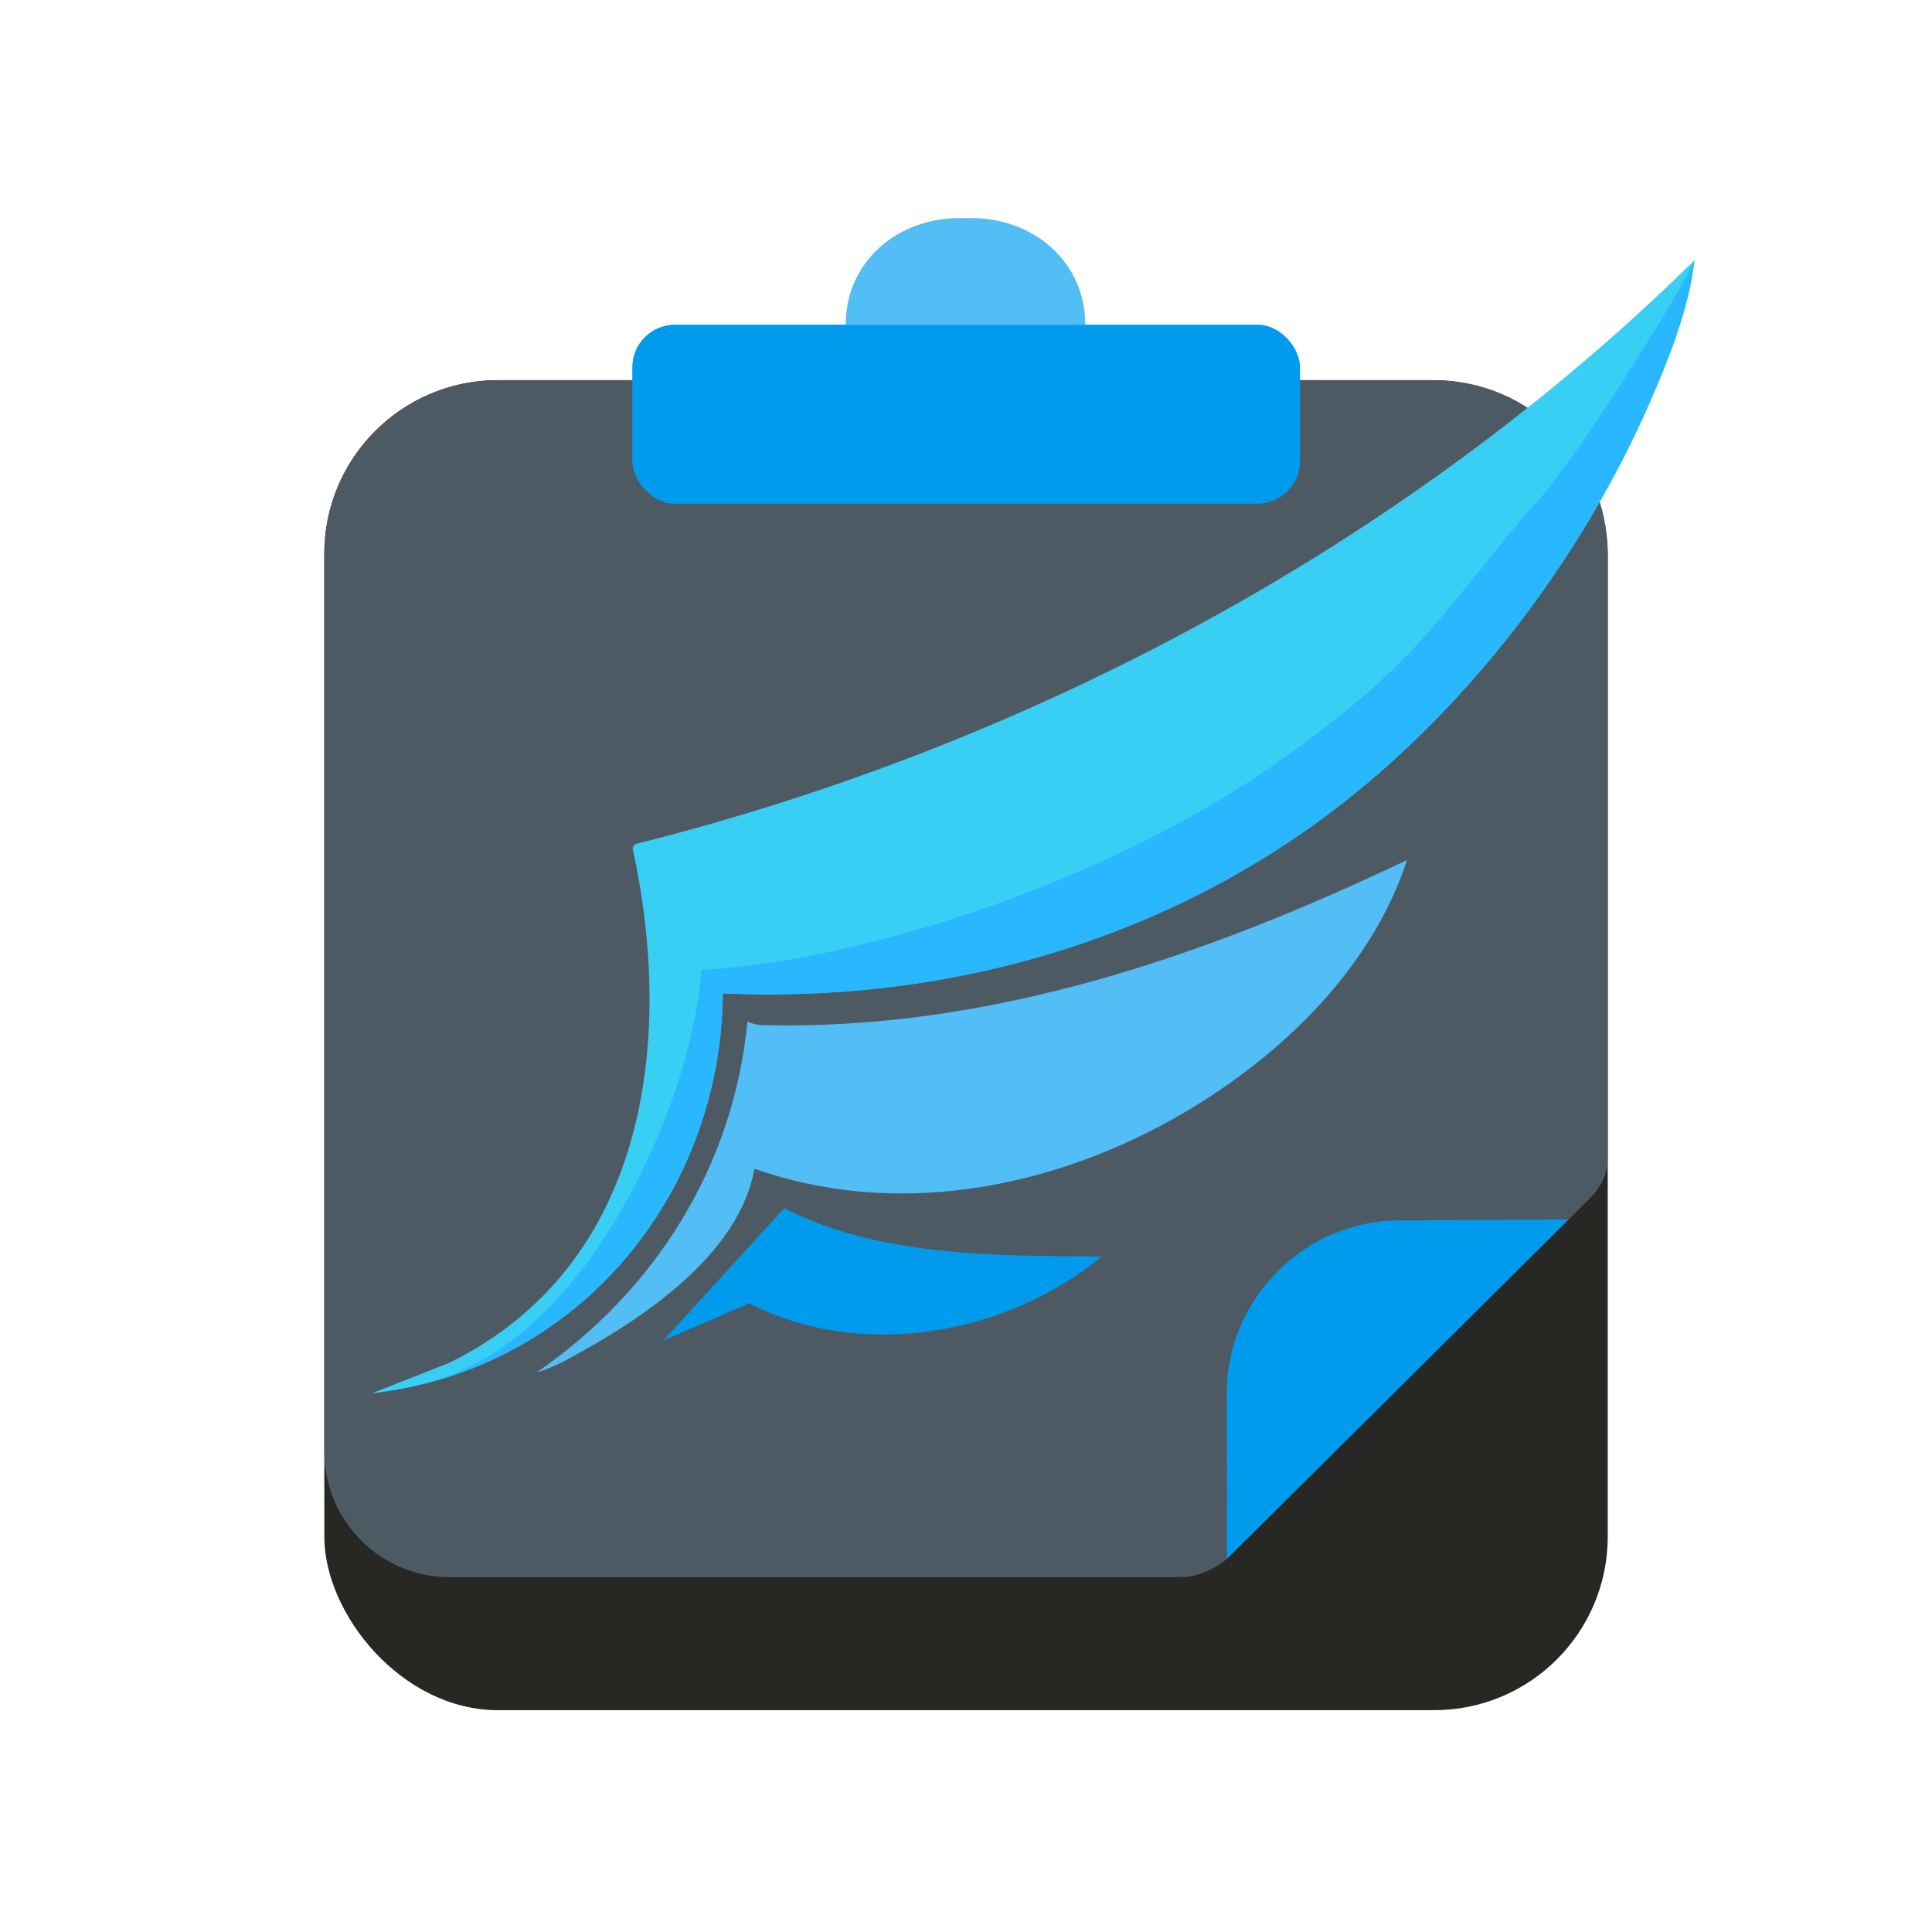 <?xml version="1.0" encoding="UTF-8"?>
<svg xmlns="http://www.w3.org/2000/svg" viewBox="0 0 1080 1080">
  <defs>
    <style>
      .cls-1 {
        fill: #272724;
      }

      .cls-2 {
        fill: #4d5a63;
      }

      .cls-3 {
        fill: #39cff5;
      }

      .cls-4 {
        fill: #53bdf5;
      }

      .cls-5 {
        fill: #009bed;
      }

      .cls-6 {
        fill: #29b8ff;
      }
    </style>
  </defs>
  <g id="_图标重绘" data-name="图标重绘">
    <rect class="cls-1" x="181.29" y="212.51" width="717.45" height="743.49" rx="97.02" ry="97.02"/>
    <path class="cls-2" d="M660.1,881.66H251.29c-38.5,0-70-31.5-70-70v-502.13c0-53.36,43.66-97.02,97.02-97.02h523.4c53.36,0,97.02,43.66,97.02,97.02v337.06c0,8.59-2.66,16.1-10.38,23.74-47.66,47.15-152.6,151.66-201.19,199.83-6.15,6.09-17.34,11.49-27.06,11.49Z"/>
    <path class="cls-5" d="M685.89,871.36l-.17-92.19c0-53.36,43.66-97.02,97.02-97.02l94.13-.43-190.97,189.64Z"/>
    <rect class="cls-5" x="353.46" y="181.49" width="373.28" height="100.09" rx="23.87" ry="23.87"/>
    <path class="cls-4" d="M472.74,181.49c0-35.01,28.65-59.57,63.66-59.57h6.6c35.01,0,63.66,24.56,63.66,59.57h-133.91Z"/>
  </g>
  <g id="_图层_5" data-name="图层 5">
    <g>
      <path class="cls-3" d="M404.07,555.28c-1,113.73-81.98,210.67-196.09,223.55l42.9-16.89c110.05-53.91,126.58-178.72,102.7-288.14l1.37-1.9c220.16-55.08,430.67-167.29,592.33-326.49-3.01,26.68-14.3,55-25.13,79.77-37.45,85.61-99.27,167.76-173.12,224.98-98.14,76.03-220.95,110.79-344.96,105.11Z"/>
      <path class="cls-4" d="M786.49,480.79c-20.41,63.24-75.11,113.89-132.04,145.44-70.64,39.14-155.03,54.37-232.72,27.11-8.03,45.6-57.42,80.31-95.52,101.59-7.92,4.42-17.31,9.93-26.08,12.14,66.03-45.43,110.09-115.35,117.68-196.09,2.94,1.46,5.36,1.99,8.69,2.07,126.64,3.12,247.48-38.63,359.97-92.27Z"/>
      <path class="cls-5" d="M615.88,702.4c-53.38,43.87-134.11,58.35-197.09,26.2l-48.05,20.82,67.64-74.05c53.12,27.37,118.78,26.58,177.5,27.02Z"/>
    </g>
    <path class="cls-6" d="M705.33,432.15c-91.59,62.02-223.87,105.01-313.23,110.04-4.02,50.95-27.22,108.33-55.2,151.1-20.3,31.04-47.15,58.95-81.12,73.84-4.24,1.86-8.57,3.49-12.97,4.93,95.41-26.68,160.35-115,161.25-216.77,124.01,5.68,246.82-29.08,344.96-105.11,73.86-57.22,135.67-139.36,173.12-224.98,9.19-21,18.68-44.56,23.2-67.51l1.93-12.26c-6.26,15.65-64.47,108.41-86.32,132.95-53.14,59.69-64.05,91.75-155.63,153.77Z"/>
  </g>
</svg>